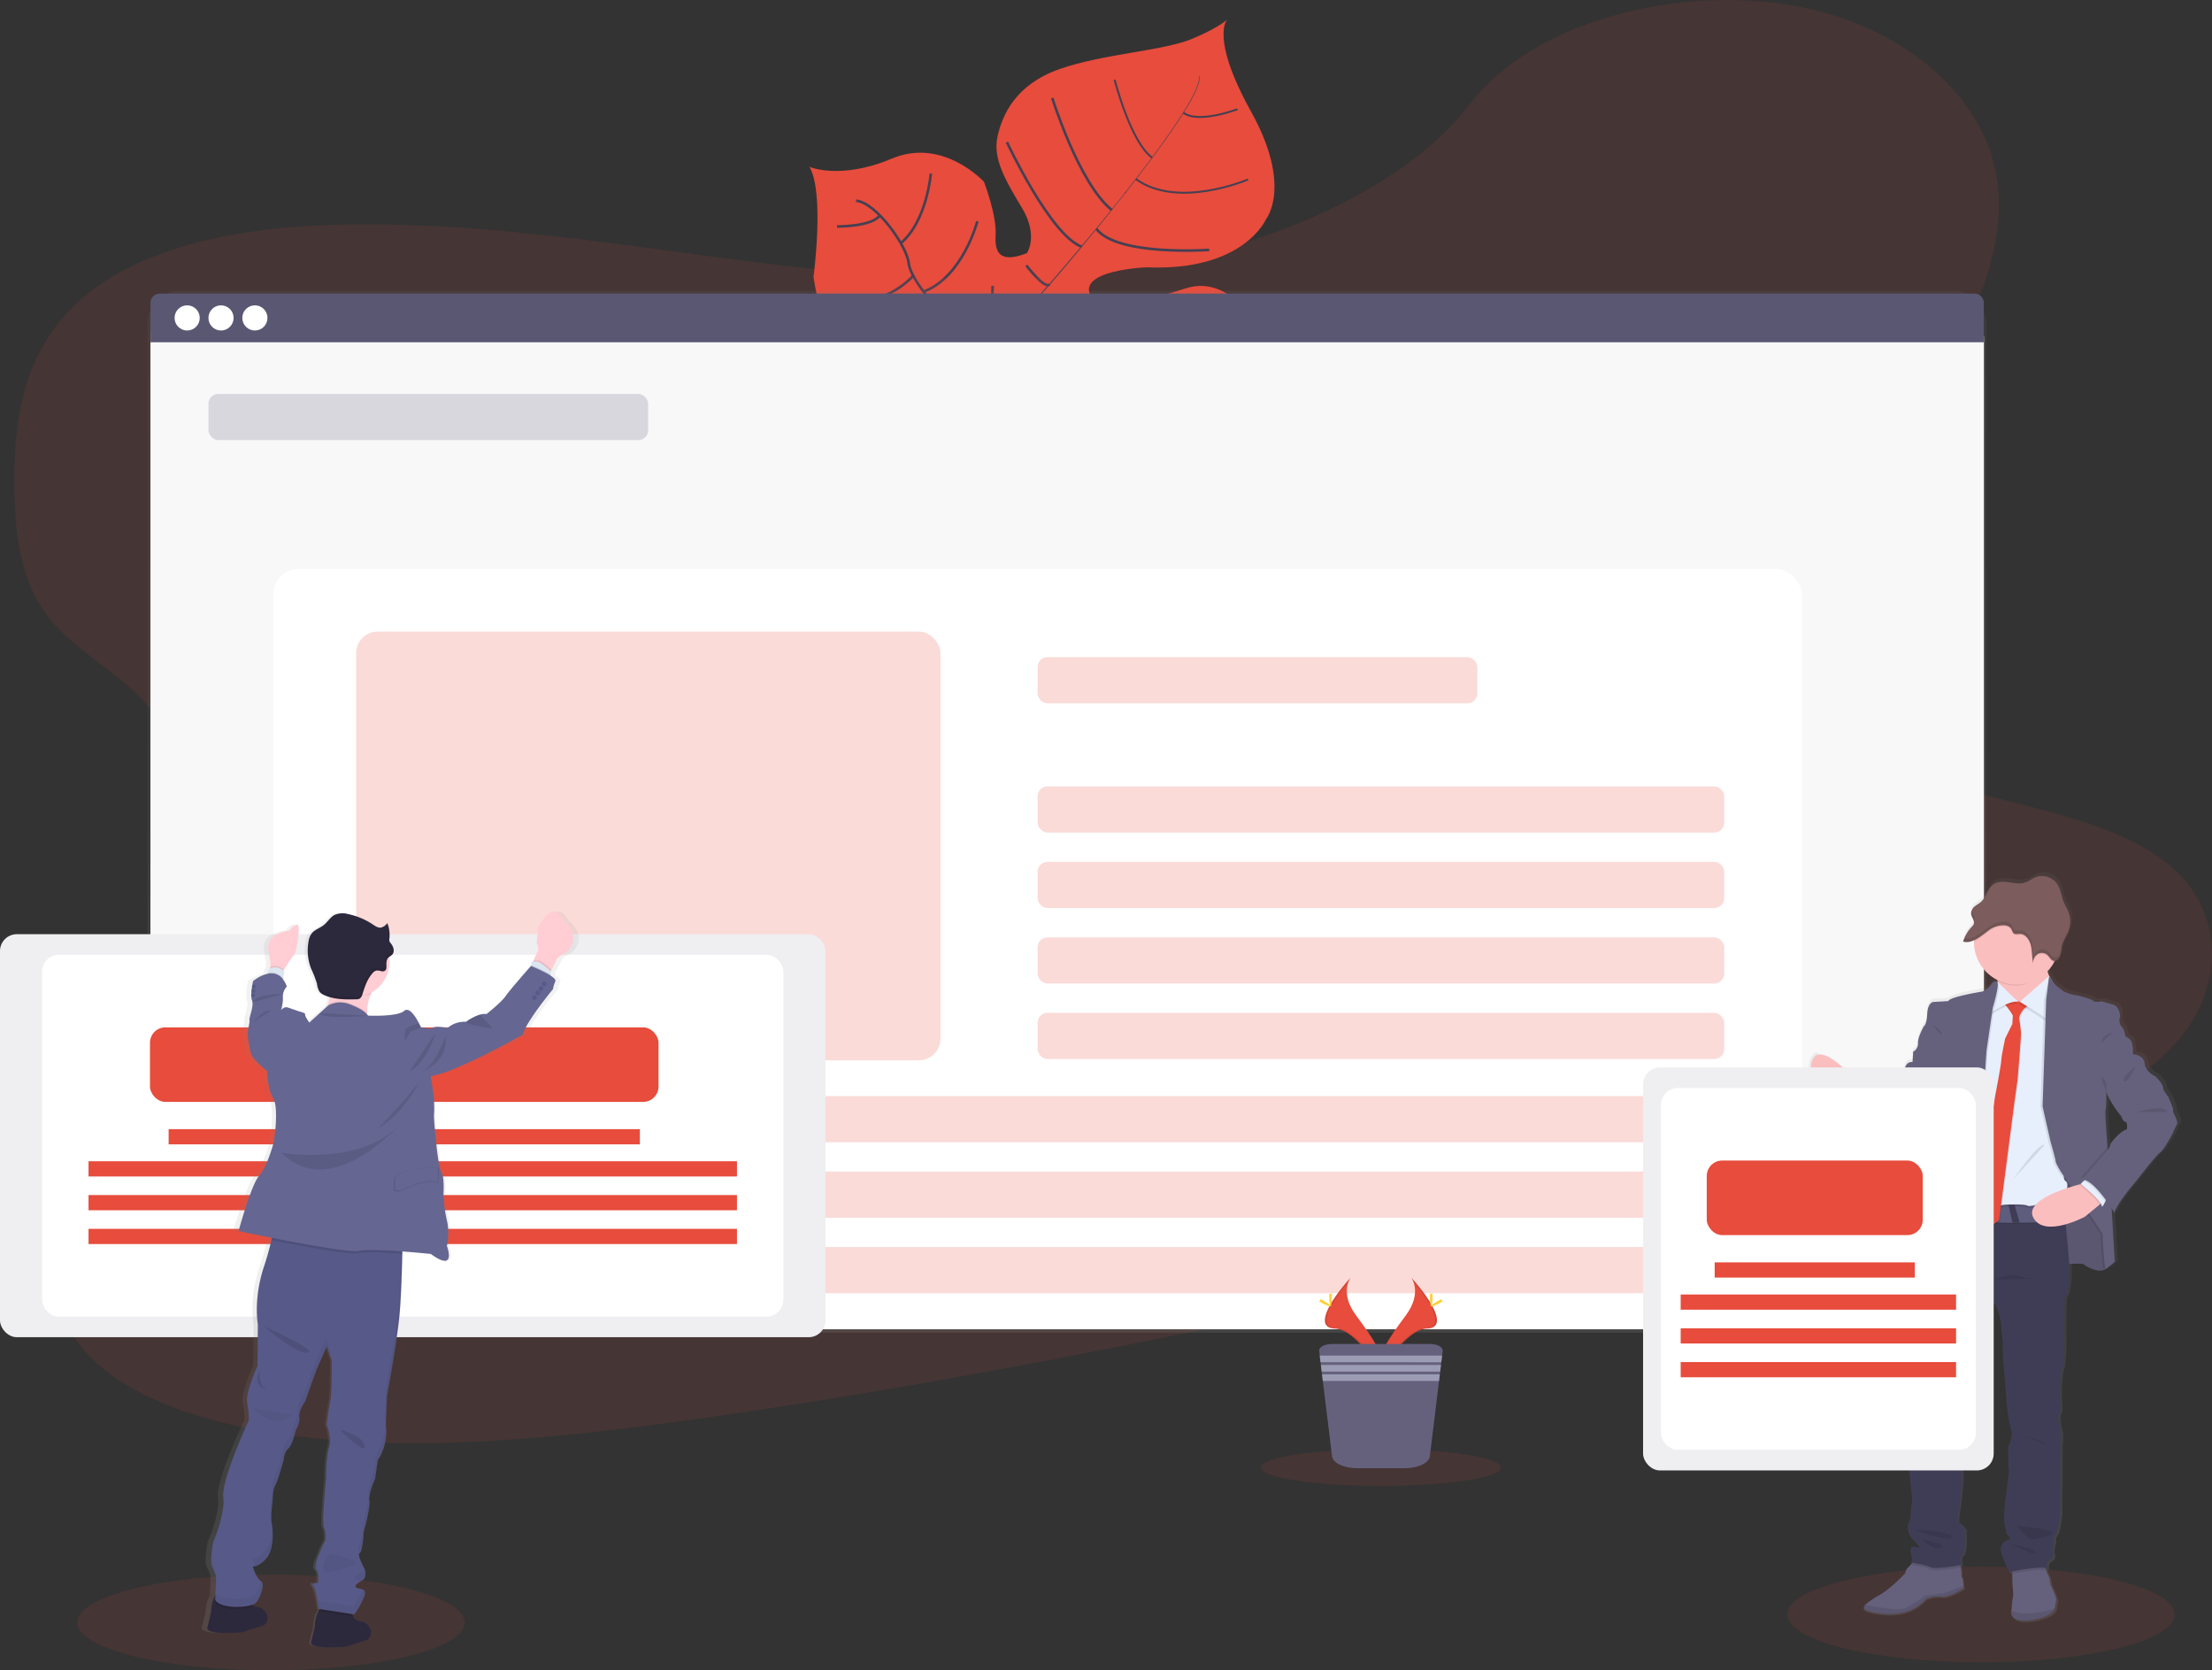 <svg xmlns="http://www.w3.org/2000/svg" xmlns:xlink="http://www.w3.org/1999/xlink" width="867.129" height="654.633" viewBox="0 0 867.129 654.633"><rect x="0" y="0" width="867.129" height="654.633" fill="#333333" stroke="none"/><defs><linearGradient id="a" x1="0.5" y1="1" x2="0.5" gradientUnits="objectBoundingBox"><stop offset="0" stop-color="gray" stop-opacity="0.251"/><stop offset="0.54" stop-color="gray" stop-opacity="0.122"/><stop offset="1" stop-color="gray" stop-opacity="0.102"/></linearGradient><linearGradient id="b" x1="0.5" y1="1" x2="0.5" y2="0" xlink:href="#a"/><linearGradient id="c" x1="3.499" y1="1.031" x2="3.499" y2="0.019" xlink:href="#a"/></defs><g transform="translate(0 0.077)"><ellipse cx="75.939" cy="18.759" rx="75.939" ry="18.759" transform="translate(700.634 613.912)" fill="#e74c3c" opacity="0.1"/><ellipse cx="75.939" cy="18.759" rx="75.939" ry="18.759" transform="translate(30.289 617.037)" fill="#e74c3c" opacity="0.1"/><path d="M648.838,197.576s-10.673-4.331-44.611,11.242-38.2,13.586-46.97,11.2-13.654-2.943-23.106-15.93c0,0-6.645-36.016-13.07-41.6s-33.756,3.178-33.756,3.178-32.762,7.517-39.005-36.267c0,0,4.43-33-1.6-43.132,0,0,12.137,5.257,32.269-3.224s36.176,9.1,36.176,9.1,5.067,13.123,4.551,20.944,2.678,10.756,12.266,6.979c0,0,4.7-6.7-1.965-17.765s-11.424-19.32-9.558-27.915,7.206-20.481,24.4-26.474S585.392,40.8,596.6,36.139s13.919-7.7,13.919-7.7-6.91,6.933,9.361,36.221,5.894,42.009,5.894,42.009-8.648,20.6-46.8,18.964c0,0-36.767,1.343-16.688,16.939,0,0,12.842-2.617,32.034-8.716s33.05,19.078,36.487,36.6S648.838,197.576,648.838,197.576Z" transform="translate(-129.423 -20.949)" fill="#e74c3c"/><path d="M638.779,57.733l.2-.053c1.472,5.591-14.966,28.067-29.007,45.915l-.167-.129C629.631,78.275,639.925,62.034,638.779,57.733Z" transform="translate(-168.8 -28.009)" fill="#444053"/><path d="M597.457,117.55l.083.228c-11.219,14.268-25.328,31.29-36.623,43.9-1.077,1.206-2.147,2.465-3.178,3.755l-.319-.266c1.032-1.29,2.109-2.556,3.186-3.793C571.893,148.8,586.245,131.811,597.457,117.55Z" transform="translate(-156.151 -42.464)" fill="#444053"/><path d="M549.467,179.88l.22.379c-20.557,25.662-21.915,65.509-22,65.858l-4.339-5.006C523.441,240.762,528.766,205.716,549.467,179.88Z" transform="translate(-147.925 -57.513)" fill="#444053"/><path d="M630.82,206.289s-24.274-12.6-43.124-8.079-61.443-15.975-61.443-15.975-18.061-7.343-21.687-15.7c0,0-12.387-13.093-13.093-19.874S478.706,122.84,470.84,122.18" transform="translate(-135.247 -43.582)" fill="none" stroke="#444053" stroke-miterlimit="10" stroke-width="1"/><path d="M673.649,243.383s-12.228-8.223-10.787-17.8" transform="translate(-181.581 -68.547)" fill="none" stroke="#444053" stroke-miterlimit="10" stroke-width="1"/><path d="M646.317,253.134s-17.447-6.342-19.207-31.184" transform="translate(-172.977 -67.67)" fill="none" stroke="#444053" stroke-miterlimit="10" stroke-width="1"/><path d="M611.394,259.436s-16.688-13.844-11.143-38.026" transform="translate(-166.219 -67.54)" fill="none" stroke="#444053" stroke-miterlimit="10" stroke-width="1"/><path d="M568.985,250.381s-11.113-23.3-1.229-38.451" transform="translate(-157.658 -65.251)" fill="none" stroke="#444053" stroke-miterlimit="10" stroke-width="1"/><path d="M678.841,212.82s-12.63,4.005-9.922,10.62" transform="translate(-182.979 -65.466)" fill="none" stroke="#444053" stroke-miterlimit="10" stroke-width="1"/><path d="M656.5,182.61s-16.893,5.363-17.3,29.258" transform="translate(-175.896 -58.172)" fill="none" stroke="#444053" stroke-miterlimit="10" stroke-width="1"/><path d="M626.449,175.34s-15.368,18.964-14.238,36.221" transform="translate(-169.365 -56.417)" fill="none" stroke="#444053" stroke-miterlimit="10" stroke-width="1"/><path d="M591.185,185.15s-15.27,14.595-13.32,22.719" transform="translate(-161.046 -58.785)" fill="none" stroke="#444053" stroke-miterlimit="10" stroke-width="1"/><path d="M578.144,177.672s-14.322,2.572-16.324-2.132" transform="translate(-157.213 -56.465)" fill="none" stroke="#444053" stroke-miterlimit="10" stroke-width="1"/><path d="M558.81,155.56s7.237,9.581,9.1,7.434" transform="translate(-156.486 -51.641)" fill="none" stroke="#444053" stroke-miterlimit="10" stroke-width="1"/><path d="M639.269,144.941s-36.092,2.6-44.269-8.261" transform="translate(-165.224 -47.083)" fill="none" stroke="#444053" stroke-miterlimit="10" stroke-width="1"/><path d="M548.8,91.91s16.939,36.358,29.235,40.962" transform="translate(-154.07 -36.273)" fill="none" stroke="#444053" stroke-miterlimit="10" stroke-width="1"/><path d="M572.22,69.08s10.407,33.445,23.3,43.883" transform="translate(-159.724 -30.761)" fill="none" stroke="#444053" stroke-miterlimit="10" stroke-width="1"/><path d="M659.406,111.147s-27.452,11.78-43.936-.137" transform="translate(-170.167 -40.885)" fill="none" stroke="#444053" stroke-miterlimit="10" stroke-width="0.75"/><path d="M604.46,59.68s6.273,24.585,14.724,30.524" transform="translate(-167.508 -28.492)" fill="none" stroke="#444053" stroke-miterlimit="10" stroke-width="0.75"/><path d="M661.176,74.89s-15.421,5.841-21.186,1.365" transform="translate(-176.087 -32.164)" fill="none" stroke="#444053" stroke-miterlimit="10" stroke-width="0.75"/><path d="M539.533,166.15s0,21.429-5.833,22.954" transform="translate(-150.424 -54.198)" fill="none" stroke="#444053" stroke-miterlimit="10" stroke-width="1"/><path d="M478.52,199.577s23.166,1.987,33.854-9.967" transform="translate(-137.101 -59.862)" fill="none" stroke="#444053" stroke-miterlimit="10" stroke-width="1"/><path d="M526.8,132.78s-5.606,21.733-21.073,27.589" transform="translate(-143.671 -46.141)" fill="none" stroke="#444053" stroke-miterlimit="10" stroke-width="1"/><path d="M460.2,169.764s16.4,5.7,30.5-8.814" transform="translate(-132.678 -52.942)" fill="none" stroke="#444053" stroke-miterlimit="10" stroke-width="1"/><path d="M505.783,108.15s-1.517,18.456-11.583,27.1" transform="translate(-140.887 -40.194)" fill="none" stroke="#444053" stroke-miterlimit="10" stroke-width="1"/><path d="M461,134.109s13.609.1,16.794-4.339" transform="translate(-132.871 -45.414)" fill="none" stroke="#444053" stroke-miterlimit="10" stroke-width="1"/><path d="M479.266,122.793c-54.161,9.034-108.405,4.172-160.625-2.564S214.325,104.891,160.05,106.575c-34.894,1.092-73.709,7.95-97.854,28.992-23.227,20.246-26.55,47.926-26.33,72.958.167,18.827,1.934,38.33,14.686,53.471C59.4,272.5,72.938,280.133,83.171,289.85c35.652,33.816,25.541,86.2,2.966,130.563-10.62,20.815-23.6,41.243-30.722,62.581S47.587,527.316,61,544.983C74.3,562.5,99.753,572.587,126.234,578c53.774,10.976,113.457,5.31,171.184-2.571,127.771-17.53,254.117-45.885,380.1-74.187,46.628-10.468,93.462-21,138.323-36.411,24.911-8.541,50.254-19.29,66.207-36.289,20.246-21.581,20.428-51.369.425-69.438-33.559-30.342-108.633-24.638-134.72-59.167-14.367-18.964-8.519-44.467,2.458-66.882,23.515-48.093,69.6-95.313,62.96-143.64-4.551-33.194-36.7-60.988-79.406-68.672-44.755-8.048-101.958,5.393-127.271,38.4C580.428,93.209,527.086,114.828,479.266,122.793Z" transform="translate(-30.223 -18.54)" fill="#e74c3c" opacity="0.1"/><rect width="720.88" height="408.354" rx="12.49" transform="translate(57.87 113.848)" fill="url(#a)"/><rect width="718.672" height="401.254" rx="12.49" transform="translate(59.016 119.591)" fill="#fff"/><rect width="718.672" height="401.254" rx="12.49" transform="translate(59.016 119.591)" fill="#fff"/><rect width="718.672" height="401.254" rx="12.49" transform="translate(59.016 119.591)" fill="#5a5773" opacity="0.04"/><path d="M821.244,170.15H109.839a3.649,3.649,0,0,0-3.649,3.649v15.429H824.862v-15.4a3.649,3.649,0,0,0-3.618-3.679Z" transform="translate(-47.205 -55.164)" fill="#5a5773"/><g transform="translate(68.437 119.591)"><circle cx="4.931" cy="4.931" r="4.931" fill="#fff"/><circle cx="4.931" cy="4.931" r="4.931" transform="translate(13.275)" fill="#fff"/><circle cx="4.931" cy="4.931" r="4.931" transform="translate(26.55)" fill="#fff"/></g><rect width="599.26" height="297.946" rx="10.19" transform="translate(107.123 222.891)" fill="#fff"/><rect width="172.375" height="18.092" rx="3.86" transform="translate(81.712 154.31)" fill="#5a5773" opacity="0.2"/><rect width="172.375" height="18.092" rx="3.86" transform="translate(406.754 257.474)" fill="#e74c3c" opacity="0.2"/><rect width="269.159" height="18.092" rx="3.86" transform="translate(406.754 308.13)" fill="#e74c3c" opacity="0.2"/><rect width="269.159" height="18.092" rx="3.86" transform="translate(406.754 337.714)" fill="#e74c3c" opacity="0.2"/><rect width="269.159" height="18.092" rx="3.86" transform="translate(406.754 367.298)" fill="#e74c3c" opacity="0.2"/><rect width="269.159" height="18.092" rx="3.86" transform="translate(406.754 396.881)" fill="#e74c3c" opacity="0.2"/><rect width="536.3" height="18.092" rx="3.86" transform="translate(139.612 429.499)" fill="#e74c3c" opacity="0.2"/><rect width="536.3" height="18.092" rx="3.86" transform="translate(139.612 459.083)" fill="#e74c3c" opacity="0.2"/><rect width="536.3" height="18.092" rx="3.86" transform="translate(139.612 488.667)" fill="#e74c3c" opacity="0.2"/><path d="M753.791,678.54s4.5,5.879-2.078,14.762-11.993,16.377-9.8,21.915c0,0,9.914-16.491,17.993-16.688S762.674,688.454,753.791,678.54Z" transform="translate(-200.576 -177.911)" fill="#e74c3c"/><path d="M753.872,678.54a7.282,7.282,0,0,1,.918,1.843c7.881,9.254,12.076,17.894,4.506,18.107-7.055.2-15.52,12.82-17.545,16a5.837,5.837,0,0,0,.243.759s9.914-16.491,17.993-16.688S762.754,688.454,753.872,678.54Z" transform="translate(-200.656 -177.911)" opacity="0.1"/><path d="M768.422,688c0,2.071-.228,3.747-.516,3.747s-.516-1.677-.516-3.747.288-1.092.577-1.092S768.422,685.928,768.422,688Z" transform="translate(-206.846 -179.875)" fill="#ffd037"/><path d="M771.409,691.215c-1.821.986-3.406,1.585-3.542,1.335s1.229-1.259,3.034-2.276,1.1-.273,1.236,0S773.222,690.222,771.409,691.215Z" transform="translate(-206.959 -180.619)" fill="#ffd037"/><path d="M723.2,678.54s-4.5,5.879,2.071,14.762,12,16.377,9.808,21.915c0,0-9.922-16.491-17.993-16.688S714.314,688.454,723.2,678.54Z" transform="translate(-193.739 -177.911)" fill="#e74c3c"/><path d="M723.2,678.54a7.12,7.12,0,0,0-.925,1.843c-7.874,9.254-12.069,17.894-4.5,18.107,7.055.2,15.512,12.82,17.538,16a5.818,5.818,0,0,1-.235.759s-9.922-16.491-17.993-16.688S714.314,688.454,723.2,678.54Z" transform="translate(-193.739 -177.911)" opacity="0.1"/><path d="M715.38,688c0,2.071.235,3.747.523,3.747s.516-1.676.516-3.747-.288-1.077-.569-1.077S715.38,685.93,715.38,688Z" transform="translate(-194.289 -179.878)" fill="#ffd037"/><path d="M711.25,691.215c1.821.986,3.406,1.585,3.542,1.335s-1.229-1.259-3.034-2.276-1.1-.273-1.236,0S709.429,690.222,711.25,691.215Z" transform="translate(-193.026 -180.619)" fill="#ffd037"/><ellipse cx="47.031" cy="7.214" rx="47.031" ry="7.214" transform="translate(494.306 567.868)" fill="#e74c3c" opacity="0.1"/><path d="M758.581,715.573l-.228,1.836L758.042,720l-.137,1.085-.311,2.594-.137,1.085-.319,2.587-3.6,29.508c-.326,2.632-4.627,4.688-9.861,4.688H725.007c-5.2,0-9.49-2.056-9.808-4.688l-3.611-29.485-.311-2.587-.137-1.085-.319-2.594-.129-1.085-.319-2.594-.228-1.836c-.174-1.517,2.154-2.746,5.09-2.746h38.246C756.419,712.827,758.748,714.079,758.581,715.573Z" transform="translate(-193.023 -186.195)" fill="#65617d"/><path d="M729.984,700.32l-.311,2.594H682.339l-.319-2.594Z" transform="translate(-164.669 -169.106)" fill="#9d9cb5"/><path d="M729.678,705.16l-.311,2.594H682.929l-.319-2.594Z" transform="translate(-164.811 -170.274)" fill="#9d9cb5"/><path d="M729.376,710.01l-.319,2.594H683.521l-.311-2.594Z" transform="translate(-164.956 -171.445)" fill="#9d9cb5"/><rect width="229.084" height="168.051" rx="8.5" transform="translate(139.612 247.438)" fill="#e74c3c" opacity="0.2"/><path d="M1107.533,561.667c.288-.759-1.851-5.1-1.851-5.31s-2.207-2.617-2.207-3.96-2.92-4.248-2.92-4.248-3.922-1.623-4.347-5.166-4.7-3.6-4.7-3.6h0v-.812a11.167,11.167,0,0,0-.523-4.134,4.164,4.164,0,0,0-2.42-2.056s-.432-2.761-1.282-3.611a4.058,4.058,0,0,1-1-3.793c.432-1.335-.569-4.733-2.632-5.234s-4.422-1.274-4.422-1.274l-.569.1-.281-.1a11.833,11.833,0,0,1-1.517.19,1.874,1.874,0,0,1-1.206-.394c-.713-.759-6.486-2.276-7.586-2.276a17.341,17.341,0,0,1-4.134-1.419s-2.139-1.623-3.034-2.336a19.907,19.907,0,0,1-2.685-3.694v-.053h0a13.084,13.084,0,0,1-.645-1.858h0a16.728,16.728,0,0,0,2.647-3.649c.076-.137.144-.273.212-.417a1.593,1.593,0,0,0,.463-.068l.19-.076a3.08,3.08,0,0,0,1.517-1.805h0a4.838,4.838,0,0,0,.137-.47v-.159l.068-.319a1.461,1.461,0,0,1,0-.182l.046-.319v-.182a1.051,1.051,0,0,1,.053-.4h0a14.156,14.156,0,0,1,.22-1.517h0c.425-1.919,1.585-3.542,2.4-5.31h0c.114-.25.228-.508.326-.759s.2-.569.281-.857l.068-.266c.053-.212.1-.425.144-.637s0-.19.053-.288q.068-.432.114-.888a10.97,10.97,0,0,0-.759-4.969c-.531-1.328-1.327-2.526-1.866-3.854-.819-2.01-1.039-4.293-2.033-6.213a7.4,7.4,0,0,0-8.875-3.611c-1.517.577-2.9,1.692-4.468,2.192-2.109.675-4.354.167-6.539-.129s-4.551-.334-6.341,1.092c-2.018,1.638-2.564,4.718-4.46,6.516-.759.759-1.783,1.236-2.625,1.934a4.285,4.285,0,0,0-1.32,1.805l-.046.144a1.367,1.367,0,0,0-.046.19,1.739,1.739,0,0,0-.038.212.848.848,0,0,0,0,.144,1.6,1.6,0,0,0,0,.379h0a2.879,2.879,0,0,0,.053.357v.1a.887.887,0,0,0,.091.3c.038.1,0,.038,0,.053s.083.22.129.326l.068.159a.126.126,0,0,0,.061.129,9.425,9.425,0,0,1,.66,1.646,1.828,1.828,0,0,1-.068,1.085,3.2,3.2,0,0,1-.759,1.039,14.676,14.676,0,0,0-3.216,5.151q-.129.334-.228.66h.1a4.3,4.3,0,0,0,.622.129,3.037,3.037,0,0,0,.357,0,5.554,5.554,0,0,0,1.456-.106l.364-.091a8.251,8.251,0,0,0,1.441-.523v.675a16.825,16.825,0,0,0,9.353,15.05,3.143,3.143,0,0,0,.061.455l.046.387-.19-.182s-1.282-.637-2.5,1.2a8.057,8.057,0,0,1-3.49,2.693s-12.971,2.048-13.472,3.747l-6.068.357s-2.139.281-2.352,4.741-1.35,4.878-1.35,4.878-2.5,4.392-2.276,6.653a3.709,3.709,0,0,1-1.927,3.4l-.281,4.036a2.783,2.783,0,0,0-3.034,2.4,9.6,9.6,0,0,1-1.775,4.028s-3.922,3.262-4.134,6.015l-2.427,1.517s-5.628-1.274-6.91-3.535c0,0-.152-.152-.394-.372v-.053h0a22.827,22.827,0,0,0-2.352-2.071,1.706,1.706,0,0,1,.114,1.138l-.417-.463-1.123-1.244s-9.1-8.526-14.413-9.2h0c-.068-.137-.417-1.517-1.327-.645a7.434,7.434,0,0,0-.053,10.9l8.526,7.957.22.159,1.828,2.351a21.363,21.363,0,0,0-.759,2.109v.068l-.137.41a.905.905,0,0,0-.038.136c-.045.137-.083.266-.121.394l-.068.228v.136c-.2.713-.334,1.259-.394,1.563l-.478-.152.463.2v.22l.44.19c2.5,1.085,14.951,6.554,15.588,7.381s5.416,3.611,9.694,1.343a10.208,10.208,0,0,0,5.2-5.727s4.134-5.735,4.278-6.584,3.345-1.836,3.345-1.836.288,9.474-1.35,12.949-4.7,18.82-4.7,18.82a2.168,2.168,0,0,1,.607,0l-.182.888a2.061,2.061,0,0,1,.759,0c-.228,1.745-1.517,9.861-1.517,9.861s-.425,3.679-1.138,4.953-.759,7.927-.759,7.927l-1.145,4.809s.152.334.432.827h0a12.311,12.311,0,0,0,3.277,4.24,8.391,8.391,0,0,1-.576,2.2,7.735,7.735,0,0,0-.569,3.4s-1.206,5.446-1.07,7a26.744,26.744,0,0,1-.759,5.378l-1.282,12.311s-.85,10.681-.425,13.586a26.075,26.075,0,0,1-.288,6.827s.857,8.42.645,9.338-1.282,4.885-.645,7.077.288,8.208.288,8.208.425,7.927.925,10.476a17.929,17.929,0,0,1-.144,5.8s-.5,5.446-.713,5.446-2.063,3.747,1.707,7.426,1.434,3.11,1.434,3.11-3.034-1.517-2.64,1.563c.334,2.89.8,2.139.85,2.056l-.713,2.329.5.068-.41.493a10.661,10.661,0,0,1-1.441,1.517,3.087,3.087,0,0,0-.925,2.048s-5.272,5.735-10.188,8.632c-2.587,1.517-4.817,2.814-5.788,3.891-.88.956-.759,1.73,1.085,2.336,3.846,1.274,10.62,1.912,15.459.281a18.084,18.084,0,0,0,7.586-4.878,10.735,10.735,0,0,1,6.068-.994c3.034.569,8.981-3.323,8.981-3.323l-.114-1-.311-2.9a2.276,2.276,0,0,1-.5-1.76,9.1,9.1,0,0,0-.25-2.549c-.053-.281-.106-.561-.159-.819l.546-.106s-.706-3.6.576-4.316.918-9.975.918-9.975a11.186,11.186,0,0,0-2.488-2.473c-.857-.349-.076-4.749.076-5.31s1.282-11.538,1.282-11.538-.432-3.459.137-4.946-.713-7.221-.713-7.221a1.32,1.32,0,0,1,.356-1.555c.759-.85.5-8.42.5-8.42s-.068-3.793-.068-4.817a17.086,17.086,0,0,1,1.638-5.8c.789-1.2.281-4.953.281-4.953h0l.046-.281a1.055,1.055,0,0,1,.061-.4l.061-.379a55.159,55.159,0,0,1,1.4-6.144c.925-2.966,1.995-8.2,1.995-8.2l6.622-17.28.076-.2s3.034,5.659,3.034,10.9a68.828,68.828,0,0,1,.577,8c-.182,1.7.493,9.687.493,9.687s.925,11.462.925,11.955,1.146,9.338,1.859,10.688-.713,5.446-1.146,5.871.144,10.825.144,10.825-1.07,8.208-1.282,9.907-1.07,8.208-.356,10.756.425,2.9.425,2.9,2.572,2.625,1.07,2.837a3.922,3.922,0,0,0-2.852,5.158,68,68,0,0,0,3.14,7.586l1.183-.25v.842l.083,4.218s.5,4.028.212,4.953c-.2.668-.493,3.838-.63,5.5-.053.607-.083,1.009-.083,1.009s0,3.747,7.912,2.617,9.33-4.248,9.33-4.248l.061-.387c.114-.713.372-2.23.584-3.08.281-1.13-2.276-6.228-2.276-6.228s-.425-3.467-1.138-4.24a3.792,3.792,0,0,1-.577-1.517c-.061-.288-.121-.584-.167-.872a5.16,5.16,0,0,1,.531.091s-.432-2.473,1.214-3.254,1.206-2.4.994-3.11.637-4.673.637-4.673a2.276,2.276,0,0,1,.569-2.276c1-.994,1.783-7.927,1.783-7.927l.144-26.747s.5-4.741-.068-6.653-1.138-5.591-.357-6.584.068-5.583.068-5.583,0-9.694,1.07-12.137.713-17.621.713-17.621l.281-9.975s2.329-2.2,1.783-13.654c2.481-.159,5.31-.25,5.7.1.759.637,5.841,3.891,8.837,1.836a39.661,39.661,0,0,0,3.558-2.754l-1.259-21.24,1.259,1.965c0-2.966,8.412-12.592,8.412-12.592s7.836-10.119,9.543-11.318,5.06-7.586,5.06-7.586a30.787,30.787,0,0,1,1.714-3.535C1109.817,565.839,1107.253,562.441,1107.533,561.667Zm-18.38,7.426c-2.139.212-6.63,5.1-6.7,6.159a4.369,4.369,0,0,1-.948,1.9c0-.425-.068-.857-.106-1.3-.5-6.258-1.047-13.874-.759-14.61.425-1.274.281-7.009.281-7.009h0l.083-.114c1.434,4.445,5.894,9.679,5.894,9.679s.759,2.276,1.714,2.329S1089.153,569.094,1089.153,569.094Z" transform="translate(-254.118 -127.328)" fill="url(#b)"/><path d="M978.65,594.464s2.6-13.654,10.954-13.654l6.114,12.569-4.073,2.807S982.792,596.429,978.65,594.464Z" transform="translate(-257.854 -154.315)" fill="#65617d"/><path d="M995.718,593.334l-4.073,2.807a48.234,48.234,0,0,1-10.68-.9,12.318,12.318,0,0,1-2.314-.759l.046-.22v-.046a30.351,30.351,0,0,1,1.578-5.006c.258-.614.546-1.244.865-1.874a12.7,12.7,0,0,1,5.31-5.8,7.2,7.2,0,0,1,2.784-.759h.372l.136.281,2.063,4.248Z" transform="translate(-257.854 -154.307)" opacity="0.1"/><path d="M1090.575,659.537s8.776-.842,9.55-.2,5.758,3.861,8.7,1.821.986-9.1.986-9.406-.281-10.324-.281-10.324l-5.264-7.092-6.6-12.425-13.487-1.335.349,19.722-.068,10.112Z" transform="translate(-283.333 -163.914)" fill="#65617d"/><path d="M1090.575,659.537s8.776-.842,9.55-.2,5.758,3.861,8.7,1.821.986-9.1.986-9.406-.281-10.324-.281-10.324l-5.264-7.092-6.6-12.425-13.487-1.335.349,19.722-.068,10.112Z" transform="translate(-283.333 -163.914)" opacity="0.1"/><path d="M984.4,576.185s-.705,8.564-6.068,8.708c0,0-1.517-.91-3.55-2.435-4.688-3.512-12.137-10.256-10.074-16.529,2.951-8.989,17.272,7.586,17.272,7.586l1.108,1.236Z" transform="translate(-254.402 -150.077)" fill="#fbbebe"/><path d="M987.574,579.834s-.705,8.564-6.068,8.708c0,0-1.517-.91-3.55-2.435l-.455-.584a6.987,6.987,0,0,0,2.928.759,3.952,3.952,0,0,0,3.793-2.4,30.345,30.345,0,0,0,1.517-3.406,10.6,10.6,0,0,0,.539-2.1Z" transform="translate(-257.576 -153.725)" opacity="0.1"/><path d="M985.4,595.135l-1.2-1.517-4.043-5.2-2.056-2.663a6.926,6.926,0,0,0,2.92.759,3.929,3.929,0,0,0,3.793-2.4,29.735,29.735,0,0,0,1.479-3.4c.668-1.9.652-2.867.417-3.2a18.739,18.739,0,0,1,2.321,2.063h0l.387.364.144.288,2.116,4.1a1.1,1.1,0,0,1,0,.174C991.83,585.782,992.513,593.966,985.4,595.135Z" transform="translate(-257.721 -153.506)" fill="#e7effd"/><path d="M1030.739,835.412s-5.9,3.869-8.852,3.3a10.62,10.62,0,0,0-5.97.986,17.72,17.72,0,0,1-7.442,4.847c-4.779,1.616-11.447.979-15.239-.281-1.79-.6-1.934-1.373-1.07-2.321a32.384,32.384,0,0,1,5.7-3.861c4.847-2.883,10.043-8.564,10.043-8.564a3.034,3.034,0,0,1,.91-2.041,10.464,10.464,0,0,0,1.418-1.517c.759-.888,1.464-1.821,1.464-1.821l17.379.652s.3,1.252.531,2.534a9.165,9.165,0,0,1,.243,2.526,2.275,2.275,0,0,0,.493,1.752l.311,2.867Z" transform="translate(-260.993 -213.065)" fill="#65617d"/><path d="M1085.391,840.719c-.2.842-.463,2.344-.577,3.034a1.283,1.283,0,0,1-.053.387s-1.4,3.087-9.2,4.21-7.79-2.594-7.79-2.594l.076-1.009c.137-1.638.417-4.786.622-5.454.281-.91-.2-4.915-.2-4.915l-.083-4.187-.061-2.905,12.9-1.335a24.891,24.891,0,0,0,.417,2.875,3.7,3.7,0,0,0,.569,1.517c.7.759,1.123,4.21,1.123,4.21S1085.695,839.6,1085.391,840.719Z" transform="translate(-279.371 -213.502)" fill="#65617d"/><path d="M1034.981,824.819s.3,1.252.531,2.534c-1.874.341-10.066,1.76-12.137.759-2.321-1.123-7.3-1.752-7.3-1.752l.083-.288c.759-.887,1.464-1.821,1.464-1.821Z" transform="translate(-266.888 -213.091)" opacity="0.1"/><path d="M1081.6,828.855c-3.27-.554-10.453.759-13.275,1.365l-.061-2.905,12.9-1.335A24.893,24.893,0,0,0,1081.6,828.855Z" transform="translate(-279.489 -213.509)" opacity="0.1"/><path d="M1075.887,675.876l-.273,9.861s.349,15.1-.706,17.447-1.054,12.008-1.054,12.008.705,4.551-.068,5.545-.212,4.635.349,6.531.068,6.6.068,6.6l-.137,26.549s-.759,6.88-1.76,7.866a2.314,2.314,0,0,0-.561,2.276s-.842,3.929-.63,4.635a2.331,2.331,0,0,1-.979,3.087c-1.608.774-1.2,3.231-1.2,3.231-3.861-.918-14.815,1.517-14.815,1.517a67.187,67.187,0,0,1-3.095-7.517,3.891,3.891,0,0,1,2.814-5.128c1.471-.2-1.055-2.807-1.055-2.807s.281-.349-.425-2.883.144-8.989.356-10.673,1.259-9.861,1.259-9.861-.561-10.324-.137-10.741,1.821-4.5,1.123-5.826-1.828-10.112-1.828-10.62-.91-11.871-.91-11.871-.842-7.935-.63-9.618-.569-7.935-.569-7.935c0-5.2-3.034-10.817-3.034-10.817l-.076.2L1041.4,694.2s-1.054,5.2-1.965,8.147a53.521,53.521,0,0,0-1.373,6.069l-.061.379-.061.394-.046.281h0s.485,3.717-.288,4.915a17.529,17.529,0,0,0-1.608,5.757c0,.986.068,4.779.068,4.779s.281,7.51-.493,8.344a1.312,1.312,0,0,0-.349,1.517s1.259,5.689.7,7.161-.137,4.915-.137,4.915-1.123,10.885-1.267,11.447-.91,4.915-.068,5.264a11.24,11.24,0,0,1,2.458,2.458s.349,9.2-.91,9.9-.569,4.286-.569,4.286-10.18,1.965-12.493.842-7.3-1.752-7.3-1.752l.7-2.276c-.045.083-.508.834-.834-2.041-.357-3.034,2.594-1.517,2.594-1.517s2.321.561-1.4-3.087-1.9-7.373-1.684-7.373.7-5.409.7-5.409a17.878,17.878,0,0,0,.144-5.758c-.493-2.526-.91-10.392-.91-10.392s.349-5.97-.288-8.147.425-6.068.637-7.024-.637-9.27-.637-9.27a26,26,0,0,0,.288-6.827c-.425-2.883.417-13.487.417-13.487l1.267-12.213a25.24,25.24,0,0,0,.759-5.31c-.152-1.517,1.054-6.948,1.054-6.948a7.706,7.706,0,0,1,.561-3.376c.706-1.4.986-6.068.986-6.068l6.744-15.444,3.3-13.654,44.588-.425s.159,1.183.432,3.33.652,5.31,1.077,9.247c.387,3.565.812,7.76,1.229,12.425C1078.7,673.206,1075.887,675.876,1075.887,675.876Z" transform="translate(-266.476 -166.978)" fill="#3f3d56"/><path d="M1082.46,523.709l-10.385,11.113s-13.335-5.31-11.932-7.168c.538-.705.455-2.936.144-5.393-.493-3.891-1.517-8.344-1.517-8.344s23.31-3.793,21.338.136a6.463,6.463,0,0,0-.144,4.665,17.668,17.668,0,0,0,2.5,4.991Z" transform="translate(-277.198 -137.766)" fill="#fbbebe"/><path d="M1080.078,514c-.713,1.441-1.054,1.578-.607,3.125-3.034,3.269-6.926,6.827-11.75,6.827a16.628,16.628,0,0,1-7.434-1.745c-.493-3.891-1.517-8.344-1.517-8.344S1082.05,510.073,1080.078,514Z" transform="translate(-277.198 -137.754)" opacity="0.1"/><path d="M1081.97,499.772a16.715,16.715,0,1,1-33.43,0v-.243a16.712,16.712,0,0,1,33.422.243Z" transform="translate(-274.728 -130.684)" fill="#fbbebe"/><path d="M1080.836,647.542c-2.215,0-9.588.076-17.826.212h-.1l-2.723.046h-.083c-9.77.152-19.4-1.752-23.265-1.4-8.215.759,2.951-7.586,2.951-7.586a68.9,68.9,0,0,0,18.714,1.889l2.367-.121c7.464-.425,14.966-1.123,18.888-2.276C1080.032,640.464,1080.411,643.62,1080.836,647.542Z" transform="translate(-271.175 -168.198)" opacity="0.1"/><path d="M1080.836,646.984c-2.215,0-9.588.083-17.826.212h-.1l-2.723.045h-.083c-9.77.159-19.4-1.752-23.265-1.388-8.215.759,2.951-7.586,2.951-7.586a68.548,68.548,0,0,0,18.714,1.889l2.367-.121c7.464-.417,14.966-1.123,18.888-2.276C1080.032,639.907,1080.411,643.062,1080.836,646.984Z" transform="translate(-271.175 -168.065)" fill="#5f5d7e"/><path d="M1057.37,532.67l-12.9,6.068-9.975,77.1s5.9-2.67,9.27-.986,13.76.144,13.76.144,7.586-.425,8.708.425,14.329-3.512,14.329-3.512,2.39-5.31.561-6.182.561-9.1.561-9.1l-1.123-55.617-2.276-7.161-6.068-3.656-6.175,4.915-2.951.425Z" transform="translate(-271.338 -142.093)" opacity="0.1"/><path d="M1057.363,531.563l-12.9,6.068-10,77.107s5.9-2.67,9.27-.986,13.76.144,13.76.144,7.586-.425,8.708.417,14.329-3.5,14.329-3.5,2.39-5.31.561-6.182.561-9.1.561-9.1l-1.123-55.617-2.276-7.161-6.068-3.656-6.175,4.915-2.951.425Z" transform="translate(-271.331 -141.827)" fill="#e7effd"/><path d="M1061.164,536.72s3.725,4.422,3.656,5.31-.212,3.095-.212,3.095l-2.807,5.682s-1.517,7.092-1.517,8.572-2.458,14.253-2.458,14.253l-3.011,19.685-3.724,25.791,3.793,6.531,4.5-3.793,5.97-45.923,1.259-9.057s1.335-16.294,1.335-17.978a57.171,57.171,0,0,0-.759-6.106s.918-4.218,4.711-5.2-.288-.212-.288-.212l-2.169-1.752-1.9.759S1062.286,534.755,1061.164,536.72Z" transform="translate(-275.344 -143.404)" opacity="0.1"/><path d="M1060.633,536.148s3.717,4.422,3.649,5.31-.212,3.087-.212,3.087l-2.807,5.689s-1.517,7.092-1.517,8.564-2.458,14.253-2.458,14.253l-2.943,19.662L1050.62,618.5l3.793,6.531,4.491-3.793,5.97-45.923,1.267-9.057s1.335-16.294,1.335-17.978a57.47,57.47,0,0,0-.759-6.114s.91-4.21,4.7-5.2-.281-.2-.281-.2l-2.177-1.76-1.9.759S1061.756,534.183,1060.633,536.148Z" transform="translate(-275.23 -143.257)" fill="#e74c3c"/><path d="M1059.684,526.79s-.561.425-.706,3.231-2.109,9.1-2.109,9.1,7.3-5.052,10.953-4.491Z" transform="translate(-276.739 -141.272)" opacity="0.1"/><path d="M1059.684,525.68s-.561.425-.706,3.231-2.109,9.1-2.109,9.1,7.3-5.052,10.953-4.491Z" transform="translate(-276.739 -141.004)" fill="#e7effd"/><path d="M1083.2,523.83l-11.515,10.112s9.687,5.758,10.953,7.161,2.526-13.76,2.526-13.76Z" transform="translate(-280.317 -140.557)" opacity="0.1"/><path d="M1083.755,522.72l-11.515,10.112s9.694,5.757,10.953,7.161,2.526-13.76,2.526-13.76Z" transform="translate(-280.45 -140.289)" fill="#e7effd"/><path d="M1050.485,526.757s-1.259-.63-2.458,1.2a7.926,7.926,0,0,1-3.436,2.663s-12.782,2.041-13.275,3.725l-5.97.349s-2.109.281-2.276,4.711-1.335,4.84-1.335,4.84-2.458,4.354-2.276,6.6a3.694,3.694,0,0,1-1.9,3.376l8.776,22.817s.281,9.414-1.335,12.85-4.635,18.683-4.635,18.683,1.267-.281,1.191.561-1.517,10.043-1.517,10.043a20.447,20.447,0,0,1-1.123,4.915c-.7,1.267-.759,7.859-.759,7.859l-1.123,4.779s2.663,5.97,6.736,5.128,11.439-16.787,11.439-16.787l4.7-17.2,3.656-16.992,1.054-11.515,1.684-25.5,2.458-16.848S1051.471,527.955,1050.485,526.757Z" transform="translate(-267.123 -141.239)" opacity="0.1"/><path d="M1049.932,525.647s-1.267-.63-2.458,1.2a7.973,7.973,0,0,1-3.444,2.662s-12.782,2.041-13.275,3.725l-5.962.349s-2.109.281-2.321,4.7-1.335,4.847-1.335,4.847-2.458,4.354-2.276,6.6a3.679,3.679,0,0,1-1.9,3.376l8.807,22.848s.281,9.414-1.335,12.85-4.635,18.683-4.635,18.683,1.267-.281,1.2.561-1.517,10.036-1.517,10.036-.417,3.656-1.123,4.915-.759,7.866-.759,7.866l-1.123,4.779s2.67,5.97,6.744,5.12,11.447-16.779,11.447-16.779l4.7-17.2,3.649-16.992,1.009-11.56,1.684-25.5,2.458-16.848S1050.911,526.845,1049.932,525.647Z" transform="translate(-266.987 -140.97)" fill="#65617d"/><path d="M995.585,593.2l-4.073,2.807a48.233,48.233,0,0,1-10.68-.9l-2.276-1.009-.455-.2.47.152a9.3,9.3,0,0,0,5.621.2c5.765-1.942,5.128-11.454,4.9-13.608a1.992,1.992,0,0,0-.045-.41h0v.053a3.8,3.8,0,0,0,.265.372l.258.273h0l2.109,4.051a1.094,1.094,0,0,1,0,.174Z" transform="translate(-257.721 -154.177)" opacity="0.1"/><path d="M1009.822,561.14l-1.965.561-.281,4s-2.276-.349-2.951,2.39a9.641,9.641,0,0,1-1.752,4.005s-3.861,3.232-4.073,5.97l-2.389,1.472s-5.545-1.267-6.827-3.512c0,0,2.534,18.114-10.954,13.654,0,0,15.1,6.6,15.8,7.517s5.31,3.58,9.55,1.335a10.016,10.016,0,0,0,5.128-5.689s4.073-5.689,4.21-6.531,3.3-1.828,3.3-1.828l6.068-14.6Z" transform="translate(-257.849 -149.565)" fill="#65617d"/><path d="M1084.3,531.99l2.033-9.27s.918,3.034,1.828,3.724l3.034,2.276a17.813,17.813,0,0,0,4.073,1.4c1.039,0,6.744,1.517,7.442,2.276s3.512.212,3.512.212,2.314.759,4.354,1.267,3.034,3.861,2.594,5.2a4.058,4.058,0,0,0,.986,3.793c.842.842,1.267,3.58,1.267,3.58a4.112,4.112,0,0,1,2.382,2.033c.706,1.517.493,4.915.493,4.915l-10.461,14.746s.137,5.689-.281,6.956,1.472,22.757,1.472,22.757l2.177,36.934a38.317,38.317,0,0,1-3.512,2.738c-.63.281-1.259-13.062-1.259-13.548s-16.225-24.274-16.225-24.274-2.177-3.512-2.177-4.286-2.033-7.866-2.033-7.866L1082.91,573.9Z" transform="translate(-283.026 -140.289)" opacity="0.1"/><path d="M1119.419,552.6v.8l-10.453,14.731h0s.144,5.689-.281,6.956c-.243.759.288,8.291.759,14.5.356,4.476.683,8.253.683,8.253l.925,15.664,1.252,21.24a38.307,38.307,0,0,1-3.512,2.739c-.63.281-1.259-13.062-1.259-13.556s-16.226-24.274-16.226-24.274-2.177-3.512-2.177-4.286-2.033-7.866-2.033-7.866l-3.087-13.654,1.4-41.85,1.191-9.27a19.9,19.9,0,0,0,2.67,3.717l3.034,2.321a17.812,17.812,0,0,0,4.073,1.4c1.039,0,6.744,1.517,7.442,2.276s3.512.212,3.512.212,2.321.759,4.354,1.267,3.034,3.861,2.594,5.2a4.066,4.066,0,0,0,.986,3.793c.842.842,1.267,3.58,1.267,3.58a4.112,4.112,0,0,1,2.382,2.033,11.38,11.38,0,0,1,.5,4.074Z" transform="translate(-283.292 -140.292)" fill="#65617d"/><path d="M1017.53,808.76c.349,0,15.1.561,14.815,2.951S1017.53,808.76,1017.53,808.76Z" transform="translate(-267.241 -209.351)" opacity="0.1"/><path d="M1021.88,814s9.9,1.616,7.3,3.087S1021.88,814,1021.88,814Z" transform="translate(-268.291 -210.617)" opacity="0.1"/><path d="M1070.39,806.73s16.43,1.4,13.973,3.224-8.284,2.109-8.564,2.177S1070.39,806.73,1070.39,806.73Z" transform="translate(-280.004 -208.861)" opacity="0.1"/><path d="M1067.8,816.26s9.1,1.517,9.406,3.3S1067.8,816.26,1067.8,816.26Z" transform="translate(-279.378 -211.162)" opacity="0.1"/><path d="M1074.46,760.53s8.344,1.965,8.852,3.3Z" transform="translate(-280.986 -197.707)" opacity="0.1"/><path d="M1031.371,768.49s-4.354,1.267-.137,3.793S1031.371,768.49,1031.371,768.49Z" transform="translate(-270.106 -199.629)" opacity="0.1"/><path d="M1057.43,678.992c.493,0,8.147-2.526,10.817-1.4a17.787,17.787,0,0,0,5.962,1.123Z" transform="translate(-276.875 -177.612)" opacity="0.1"/><path d="M1055.56,688.846l-.076.7-6.546,17.143s-1.054,5.2-1.965,8.147a53.521,53.521,0,0,0-1.373,6.069l5.8-35.933Z" transform="translate(-274.018 -179.463)" opacity="0.1"/><path d="M1070.767,647.921l-2.723.046h-.083l-1.6-7.077,2.367-.129Z" transform="translate(-279.031 -168.789)" fill="#3f3d56"/><path d="M1106.842,636.754l-1.745,1.441-5.841,4.8s-15.793,8.428-20.147.425c-3.838-7.055,14.071-12.091,18.387-13.191l.918-.22Z" transform="translate(-281.98 -166.194)" fill="#fbbebe"/><path d="M1026.88,547.9s3.087,1.4,3.793,3.368S1026.88,547.9,1026.88,547.9Z" transform="translate(-269.498 -146.369)" opacity="0.1"/><path d="M1013.3,575.67s-4.491,5.477-2.67,7.586S1013.3,575.67,1013.3,575.67Z" transform="translate(-265.47 -153.074)" opacity="0.1"/><path d="M1118.8,552s-4.21.425-4.354,4.073Z" transform="translate(-290.642 -147.359)" opacity="0.1"/><path d="M1068.72,623.564c.425-.425,10.112-14.746,12.365-13.48Z" transform="translate(-279.6 -161.364)" opacity="0.1"/><path d="M1081.982,499.784a16.687,16.687,0,0,1-1.98,7.889h-.122c-1.062-.228-1.616-1.456-2.42-2.23a3.284,3.284,0,0,0-3.793-.531,3.853,3.853,0,0,0-1.866,3.6c-.531-2.276-.364-4.642-.888-6.9s-2.094-4.551-4.248-4.551c-.926,0-2.01.341-2.678-.357a6.637,6.637,0,0,1-.759-1.585c-1.517-2.5-6.22-1.236-8.132.046s-4.134,3.315-6.508,4.407a16.712,16.712,0,0,1,33.422.243Z" transform="translate(-274.74 -130.697)" opacity="0.1"/><path d="M1061.831,491.794a10.657,10.657,0,0,0,.759,1.593c.667.69,1.752.334,2.678.349,2.154.038,3.732,2.321,4.248,4.551s.357,4.642.9,6.888a3.793,3.793,0,0,1,1.858-3.6,3.3,3.3,0,0,1,3.793.523c.8.759,1.358,2.01,2.42,2.23s2.078-.8,2.458-1.912a29.27,29.27,0,0,0,.607-3.5c.478-2.185,1.912-3.982,2.7-6.068a11.006,11.006,0,0,0-.068-7.843c-.531-1.32-1.312-2.5-1.843-3.793-.812-1.995-1.024-4.255-2.01-6.159a7.282,7.282,0,0,0-8.746-3.6c-1.517.576-2.852,1.684-4.4,2.185-2.078.668-4.293.167-6.44-.137s-4.551-.326-6.25,1.085c-1.987,1.631-2.534,4.688-4.4,6.47-.759.759-1.76,1.229-2.587,1.919a3.565,3.565,0,0,0-1.449,2.852c.129,1.456,1.517,2.776,1.024,4.127a3.2,3.2,0,0,1-.759,1.024,14.7,14.7,0,0,0-3.4,5.788c3.793,1.168,7.828-2.974,10.764-4.931C1055.611,490.565,1060.291,489.306,1061.831,491.794Z" transform="translate(-273.371 -127.826)" fill="#7c5c5c"/><path d="M1112.778,636.754l-1.745,1.441c-1.517-2.572-7.874-7.7-7.874-7.7l.273-.265.918-.22Z" transform="translate(-287.916 -166.194)" opacity="0.1"/><path d="M1114.6,633.435s-.622,1.563-1.275,2.913-1.358,2.579-1.388,1.585c-.076-1.972-8.215-8.572-8.215-8.572l1.1-1.077,1.282-1.244Z" transform="translate(-288.051 -165.476)" fill="#e7effd"/><path d="M1114.9,619.143l.925,15.664c-2.185-3.391-8.17-12.084-12.016-11.8l9.338-10.741a12.511,12.511,0,0,0,1.07-1.373C1114.574,615.365,1114.9,619.143,1114.9,619.143Z" transform="translate(-288.073 -161.577)" opacity="0.1"/><path d="M1114.948,633.435s-.622,1.563-1.275,2.913c-2.45-3.353-5.811-7.32-8.5-8.063l1.282-1.244Z" transform="translate(-288.401 -165.476)" opacity="0.1"/><path d="M1121.776,560.58l2.526,1.965s4.218.076,4.635,3.58,4.286,5.128,4.286,5.128,2.875,2.882,2.875,4.218,2.177,3.717,2.177,3.929,2.109,4.491,1.828,5.264,2.276,4.142,1.472,5.409a32.51,32.51,0,0,0-1.684,3.512s-3.3,6.319-4.984,7.51-9.406,11.242-9.406,11.242-8.291,9.543-8.291,12.493c0,0-8.071-13.48-12.85-13.131l9.338-10.741s1.616-1.76,1.692-2.807,4.491-5.9,6.6-6.114c0,0,.349-2.875-.561-2.951s-1.684-2.276-1.684-2.276-6.182-7.3-6.25-11.94S1121.776,560.58,1121.776,560.58Z" transform="translate(-288.205 -149.43)" fill="#65617d"/><path d="M1130.7,569.37s-5.9,4.354-4.635,5.765S1130.7,569.37,1130.7,569.37Z" transform="translate(-293.402 -151.552)" opacity="0.1"/><path d="M1132.6,592.573s10.953-3.512,12.076,0Z" transform="translate(-295.024 -156.778)" opacity="0.1"/><path d="M1030.739,838.684s-5.9,3.869-8.852,3.3a10.62,10.62,0,0,0-5.97.986,17.72,17.72,0,0,1-7.442,4.847c-4.779,1.616-11.447.979-15.239-.281-1.79-.6-1.934-1.373-1.07-2.321,4.119.819,13.335,2.45,15.816,1.267a65.829,65.829,0,0,0,7.866-4.915s6.069-.842,6.88-.842a75.131,75.131,0,0,0,7.9-3.034Z" transform="translate(-260.993 -216.336)" opacity="0.1"/><path d="M1084.845,849.45a1.283,1.283,0,0,1-.053.387s-1.4,3.087-9.2,4.21-7.79-2.594-7.79-2.594l.076-1.009C1070.341,851.384,1075.727,852.424,1084.845,849.45Z" transform="translate(-279.378 -219.176)" opacity="0.1"/><path d="M1030.164,568.26s0,16.013-1.365,17.591S1030.164,568.26,1030.164,568.26Z" transform="translate(-269.869 -151.284)" opacity="0.1"/><path d="M1114.17,575.07l2.04,5.719S1117.015,575.176,1114.17,575.07Z" transform="translate(-290.574 -152.929)" opacity="0.1"/><g transform="translate(769.587 356.738)" opacity="0.1"><path d="M1048.324,492.87c.516-1.312-.834-2.609-1.009-4.02a2.586,2.586,0,0,0-.228,1.267c.091,1.07.88,2.063,1.085,3.034A1.739,1.739,0,0,0,1048.324,492.87Z" transform="translate(-1043.962 -488.85)"/><path d="M1070.635,509.411c-.5-2.215-.349-4.551-.865-6.774s-2.094-4.551-4.248-4.551c-.925,0-2.01.334-2.678-.357-.41-.417-.485-1.077-.759-1.593-1.517-2.488-6.22-1.221-8.139.053-2.867,1.9-6.827,5.9-10.5,4.991-.174.425-.341.857-.478,1.3,3.793,1.168,7.828-2.974,10.764-4.931,1.919-1.274,6.6-2.534,8.139-.046a10.644,10.644,0,0,0,.759,1.593c.668.69,1.752.334,2.678.349,2.154.038,3.732,2.321,4.248,4.551s.356,4.642.9,6.888a3.792,3.792,0,0,1,.182-1.479Z" transform="translate(-1042.97 -490.265)"/><path d="M1090.006,510.231c-.379,1.115-1.381,2.139-2.465,1.912s-1.608-1.456-2.412-2.23a3.307,3.307,0,0,0-3.793-.531,3.838,3.838,0,0,0-1.866,3.406,3.664,3.664,0,0,1,1.654-2.033,3.3,3.3,0,0,1,3.793.523c.8.759,1.358,2.01,2.42,2.23s2.078-.8,2.458-1.912a8.963,8.963,0,0,0,.387-2.018,4.823,4.823,0,0,1-.174.652Z" transform="translate(-1051.782 -493.718)"/><path d="M1096.8,497.5c-.759,2.078-2.223,3.876-2.7,6.068-.091.44-.152.9-.2,1.35.485-2.185,1.9-3.975,2.693-6.068a10.534,10.534,0,0,0,.645-2.913A10.626,10.626,0,0,1,1096.8,497.5Z" transform="translate(-1055.264 -490.562)"/></g><circle cx="0.174" cy="0.174" r="0.174" transform="translate(709.464 414.176)" fill="#e6e8ec"/><rect width="137.435" height="157.947" rx="6.61" transform="translate(644.106 418.265)" fill="#fff"/><rect width="137.435" height="157.947" rx="6.61" transform="translate(644.106 418.265)" fill="#5a5773" opacity="0.1"/><rect width="123.417" height="141.835" rx="6.61" transform="translate(651.115 426.321)" fill="#fff"/><rect width="84.67" height="29.22" rx="6.03" transform="translate(669.07 454.767)" fill="#e74c3c"/><rect width="78.458" height="5.962" transform="translate(672.18 494.675)" fill="#e74c3c"/><rect width="107.958" height="5.962" transform="translate(658.845 507.259)" fill="#e74c3c"/><rect width="107.958" height="5.962" transform="translate(658.845 520.503)" fill="#e74c3c"/><rect width="107.958" height="5.962" transform="translate(658.845 533.748)" fill="#e74c3c"/><rect width="323.608" height="157.947" rx="6.61" transform="translate(0 366.054)" fill="#fff"/><rect width="323.608" height="157.947" rx="6.61" transform="translate(0 366.054)" fill="#5a5773" opacity="0.1"/><rect width="290.588" height="141.835" rx="6.61" transform="translate(16.506 374.109)" fill="#fff"/><rect width="199.356" height="29.22" rx="6.03" transform="translate(58.796 402.563)" fill="#e74c3c"/><rect width="184.731" height="5.962" transform="translate(66.108 442.463)" fill="#e74c3c"/><rect width="254.193" height="5.962" transform="translate(34.704 455.047)" fill="#e74c3c"/><rect width="254.193" height="5.962" transform="translate(34.704 468.292)" fill="#e74c3c"/><rect width="254.193" height="5.962" transform="translate(34.704 481.536)" fill="#e74c3c"/><path d="M132.687,769.923c.9-3.292,1.517-6.19,1.517-6.19a12.9,12.9,0,0,1,1.684-6.273v-.91h0l.258-6.683a22.248,22.248,0,0,0-1.517-3.565c-1.123-2.147.379-9.8.379-9.8s4.878-10.673,4.058-17.6S149.4,688.689,149.4,688.689a29.948,29.948,0,0,0-.7-6.827,5.235,5.235,0,0,1-.076-1.419,1.344,1.344,0,0,1,0-.174v.053c.326-4.551,4.24-12.9,4.24-12.9l.144-16.233s-1.927-9.649,2.276-22.34c1.479-4.43,2.45-7.98,3.087-10.726.076-.311.144-.607.2-.9-7.646-1.472-13.487-2.67-13.487-2.67s5.181-18.494,8.344-21.642,5.939-13.328,5.939-13.328,2.078-13.123-.3-17.068-2.488-10.62-2.488-10.62-5.628-4.422-6.281-6.311a30.945,30.945,0,0,1-1.608-8.344c.083-2.2.888-4.172.69-5.348s1.9-5.53,1.016-7.669a5.872,5.872,0,0,1-.3-2.041v-.061h0a28.386,28.386,0,0,1,.721-5.454,15.474,15.474,0,0,1,5.841-2.837l.144-.5.379-1.3a6.324,6.324,0,0,1,.576-.319l.038-.478.121-1.889-.728-4.309c-1.517-7.479,8.435-8.2,8.435-8.2a5.211,5.211,0,0,1,2.89-2.351c2.018-.622-.091,11.158-1.054,11.879-.759.539-3.034,4.172-4.134,5.955h0l-.182.3a4.094,4.094,0,0,1,.44.493l-.478,2.556-.076.387a10.62,10.62,0,0,1,1.479,2.754,5.719,5.719,0,0,0-1.608,4.142,13.344,13.344,0,0,1-.759,5.105c.106-.114,1.434-1.441,2.693-1.062s4.764,1.585,4.764,1.585,2.632.569,2.367,1.145,1.692,3.216,1.692,3.216l7.381-6.471c.083-.2.159-.4.235-.607a16.95,16.95,0,0,0,.759-2.936,15.862,15.862,0,0,1-2.276-.812,4.953,4.953,0,0,1-1.927-1.335,7.964,7.964,0,0,1-1.024-3.118c-.485-2.094-1.623-3.99-2.42-6a19.183,19.183,0,0,1-1.016-10.62,7.07,7.07,0,0,1,1.214-3.034c1.229-1.555,3.36-2.124,4.946-3.338s2.647-3.133,4.468-4.02a8.61,8.61,0,0,1,5.431-.258,29.023,29.023,0,0,1,9.9,4.028c1.016.66,2.132,1.418,3.338,1.244a4.6,4.6,0,0,0,2.5-1.692.561.561,0,0,1,0-.106l.083-.083a12.509,12.509,0,0,1,.9,5.371,4.007,4.007,0,0,1-.061.85v.3a1.377,1.377,0,0,0,0,.25h0a1.251,1.251,0,0,0,.046.372,2.662,2.662,0,0,0,.63.994,5.425,5.425,0,0,1,.546.812,1.084,1.084,0,0,0-.083-.3,4.233,4.233,0,0,1,.652,2.276,2.222,2.222,0,0,1-.6,1.585,7.052,7.052,0,0,1-1.2.9,13.616,13.616,0,0,1-7.039,13.874c-.091.2-.182.4-.266.607a16.961,16.961,0,0,0-1.593,7.714,1.819,1.819,0,0,0,.061.569c.061.19.174.2.25.311h0s11.758.569,14.625-1.836,6.751,6.395,6.751,6.395,4.187.979,5.06.2,5.8.106,5.8.106a10.62,10.62,0,0,1,7.449-2.4,21.764,21.764,0,0,1,5.515-2.792h0l.137-.046h0a5.947,5.947,0,0,1,2.663-.235s5.97-4.551,7.752-7.062,10.15-11.712,10.15-11.758l.053-.455.144-1.381a4.642,4.642,0,0,0,.713.091l.182-.478a26.041,26.041,0,0,1,1.858-3.853s.068-1.752-.425-2.207.478-6.827.478-6.827,5.682-11.985,10-2.708c0,0,8.6,6.228.925,12.8,0,0-3.034,1.32-3.467,2.435-.3.759-1.388,2.746-2.116,4.089l-.326.6.083.076-.152,1.138-.061.448c1.358.842,2.276,1.661,2.025,2.276a12.9,12.9,0,0,0-.963,3.118s-10.726,12.365-12.258,17.818c0,0-28.112,15.277-37.169,16.1l1.252,8.223a65.548,65.548,0,0,1,.106,6.668c-.19,1.745.713,9.717.713,9.717s1.115,11.727,2.382,13.411.759,8.678.759,8.678a59.093,59.093,0,0,0,1.426,9.983c1.153,4.483,0,9.93,0,9.93s4.18,10.673-6.516,3.133c0,0-5.371-.539-11.56-.986v.614c0,.8-.038,1.669-.061,2.579-.152,6.015-.432,14.3-.948,20.557-.91,11.067-5.128,32.868-5.128,32.868l-.425,11.014a14.6,14.6,0,0,1,.2,3.163,20.481,20.481,0,0,1-3.391,10.916l-1.13,7.32s-2.162,4.764-2.314,7.654a3.443,3.443,0,0,0,.061.705,5.628,5.628,0,0,1,.053,1.13c0,3.338-2.336,11.242-2.336,11.242s-.432,8.048-1.654,8.466c-1.047.364,1.2,4.7,1.866,5.94a1.237,1.237,0,0,0,.053-.228l.144.243a5.719,5.719,0,0,1,.3,2.056,2.936,2.936,0,0,1-1.449,2.776c-2.344,1.312-3.618,2.427-1.692,2.974a21.438,21.438,0,0,1,2.109.523l.114-.266a1.3,1.3,0,0,1,.759,1.441,5.894,5.894,0,0,1-.827,2.7,29.4,29.4,0,0,1-3.489,5.826l-.925-.136a4.626,4.626,0,0,0,.5,1.009,3.853,3.853,0,0,0,1.32,1.267,4.219,4.219,0,0,0,1.623.622,4.68,4.68,0,0,1,3.353,1.8c1.138,1.6,1.813,3.747-.637,5.515l-8.731,2.64s-14.9,1.358-13.988-1.934,1.517-6.19,1.517-6.19a13.161,13.161,0,0,1,1.426-5.856,7.837,7.837,0,0,1,.561-.85l-.523-.076s-.865-7.4-2.291-8.83c-.319-.341-.387-.592-.3-.759-.129-.4.25-.622.759-.759a1.181,1.181,0,0,0,.1.288,7.316,7.316,0,0,1,1.441-.1s.63-3.831-.88-5.31a1.441,1.441,0,0,1-.258-1.153,5.909,5.909,0,0,1,.22-1.563.568.568,0,0,0,.053.091,57.407,57.407,0,0,1,3.793-8.905s.25-3.5-.66-4.938.857-19.009.857-19.009-.038-8.526,1.2-12.448-.994-8.685-.994-8.685a1.2,1.2,0,0,1,.038-.25.314.314,0,0,0,0-.068s.076-.523.2-1.335v.083c.334-2.276.948-6.3,1.358-8.185.584-2.663.478-15.52.478-15.52l-1.965-5.537-4.225,9.3-4.551,12.44a10.7,10.7,0,0,0-2.276,5.31v.4a6.314,6.314,0,0,1,0,.842,7.525,7.525,0,0,1-1.426,4.438s-1.312,5.909-3.034,7.358-1.858,4.369-1.858,4.369-2.382,8.557-3.406,10.036c-.857,1.244-1.039,4.756-1.07,5.833h0v.311s-.4,3.08-.493,5.674v.918a.166.166,0,0,1,0-.061,8.791,8.791,0,0,0,.167,2.1s0,.083,0,.129v-.44a22.066,22.066,0,0,1,.417,5.4c-.068,3.1-.683,6.759-2.647,8.845-3.4,3.611-5.424,3.034-5.424,3.034s1.388,4.726,3.277,5.735a1.2,1.2,0,0,1,.2.136.466.466,0,0,1,.053-.265,2.276,2.276,0,0,1,.5,1.76,12.577,12.577,0,0,1-2.655,6.827,3.793,3.793,0,0,1-1.661.9,2.848,2.848,0,0,0,.3.2,5.941,5.941,0,0,0,.652.334,3.224,3.224,0,0,0,.971.3,4.612,4.612,0,0,1,3.353,1.8c1.138,1.593,1.813,3.74-.637,5.507l-8.731,2.64S131.769,773.215,132.687,769.923Z" transform="translate(-53.592 -132.268)" fill="url(#c)"/><path d="M202.735,864.028l8.458-2.647c2.374-1.775,1.722-3.922.622-5.522a4.43,4.43,0,0,0-3.239-1.782,3.96,3.96,0,0,1-1.578-.63,3.792,3.792,0,0,1-1.267-1.259,6.221,6.221,0,0,1-.827-3.262s-9.057-3.034-11.667-.448a6.828,6.828,0,0,0-1.161,1.585,13.654,13.654,0,0,0-1.4,5.856s-.576,2.89-1.464,6.19S202.735,864.028,202.735,864.028Z" transform="translate(-67.241 -218.689)" fill="#2d293d"/><path d="M149.12,856.528l8.458-2.647c2.374-1.775,1.722-3.922.622-5.515a4.43,4.43,0,0,0-3.247-1.79,2.983,2.983,0,0,1-.941-.288,5.967,5.967,0,0,1-.63-.341c-2.276-1.373-2.1-4.551-2.1-4.551s-9.057-3.034-11.667-.448a6.708,6.708,0,0,0-.925,1.153,13.237,13.237,0,0,0-1.638,6.288s-.584,2.9-1.464,6.19S149.12,856.528,149.12,856.528Z" transform="translate(-54.293 -216.871)" fill="#2d293d"/><path d="M194.153,848.477A6.827,6.827,0,0,0,193,850.063h0l13.654,2.116a6.221,6.221,0,0,1-.827-3.262S196.793,845.891,194.153,848.477Z" transform="translate(-68.164 -218.688)" opacity="0.1"/><path d="M139.659,842.131l-.1,2.572c2,3.6,12.357,3.231,15.421,1.585a5.956,5.956,0,0,1-.63-.341c-2.276-1.373-2.1-4.551-2.1-4.551s-9.057-3.034-11.667-.448A6.707,6.707,0,0,0,139.659,842.131Z" transform="translate(-55.262 -216.871)" opacity="0.1"/><path d="M137.973,784.99a23.568,23.568,0,0,1,1.517,3.565l-.372,9.209c2.185,3.944,14.367,3.125,16.081,1.092s3.671-7.457,1.843-8.458-3.171-5.735-3.171-5.735,1.965.546,5.264-3.034,2.678-11.932,2.162-13.935.341-8.632.341-8.632.061-4.673,1.054-6.152S166,742.875,166,742.875s.106-2.92,1.8-4.369,2.974-7.366,2.974-7.366a7.631,7.631,0,0,0,1.358-4.969c-.235-2.928,2.215-5.993,2.215-5.993l4.453-12.44,4.1-9.307,1.889,5.56s.091,12.858-.478,15.52-1.517,9.755-1.517,9.755,2.154,4.756.956,8.685-1.183,12.448-1.183,12.448-1.73,17.576-.85,19.009.63,4.931.63,4.931-5.173,10.081-3.717,11.545.85,5.31.85,5.31-3.262-.129-1.919,1.328,2.063,8.792,2.063,8.792l14.041,2.177a29.711,29.711,0,0,0,3.383-5.833c2.033-4.24-.2-3.861-2.056-4.4s-.63-1.661,1.638-2.974,1.107-4.513,1.107-4.513-3.163-5.849-1.972-6.266,1.608-8.466,1.608-8.466,2.7-9.482,2.215-12.069,2.207-8.678,2.207-8.678l1.092-7.312a20.2,20.2,0,0,0,3.1-13.783l.44-11.318s4.127-21.763,5.052-32.868c.576-7.085.865-16.772.994-22.817.076-3.4.106-5.644.106-5.644l-50.194-7.191a41.427,41.427,0,0,1-1.206,7.449,110.78,110.78,0,0,1-3.034,10.734c-4.111,12.691-2.276,22.34-2.276,22.34l-.159,16.233s-4.855,10.68-4.058,14.451a30.828,30.828,0,0,1,.668,6.827s-10.8,23.272-10.013,30.168-3.952,17.606-3.952,17.606S136.888,782.843,137.973,784.99Z" transform="translate(-54.782 -170.865)" fill="#575988"/><path d="M174.312,748.655,159.05,746S167.4,755.224,174.312,748.655Z" transform="translate(-59.967 -194.199)" opacity="0.05"/><path d="M162.393,726.39s-.759,5.4,2.511,7.586C164.874,733.96,159,732.8,162.393,726.39Z" transform="translate(-60.519 -189.464)" opacity="0.1"/><path d="M164.85,703.67s12.418,11.052,17.113,10.362S164.85,703.67,164.85,703.67Z" transform="translate(-61.368 -183.978)" opacity="0.1"/><path d="M204,757s9.656,2.594,9.8,6.508S204,757,204,757Z" transform="translate(-70.82 -196.854)" opacity="0.1"/><path d="M197.887,821s13.654,3.095,9.694,4.7a66.119,66.119,0,0,1-10.445,2.754S192.691,828.525,197.887,821Z" transform="translate(-68.735 -212.307)" opacity="0.05"/><g transform="translate(82.799 485.306)" opacity="0.05"><path d="M214.185,830.382a2.731,2.731,0,0,0,1.335-1.942l.129.25s1.168,3.194-1.108,4.551c-.258.144-.5.3-.759.44-.4-.091-.842-.167-1.259-.288C210.673,832.824,211.91,831.7,214.185,830.382Z" transform="translate(-155.461 -699.409)"/><path d="M191.579,828.115c-.364-.364-.311-1.259,0-2.4a6.516,6.516,0,0,1,.652,3.414,2.655,2.655,0,0,0-.652-1.009Z" transform="translate(-150.559 -698.75)"/><path d="M197.337,752.48a15.869,15.869,0,0,1,.759,4.331,16.543,16.543,0,0,0-.956-2.989S197.223,753.3,197.337,752.48Z" transform="translate(-151.963 -681.069)"/><path d="M156.141,742.4a5.569,5.569,0,0,1-.083-1.282c.144.88.235,1.692.288,2.4C156.285,743.161,156.217,742.789,156.141,742.4Z" transform="translate(-142.043 -678.327)"/><path d="M195.645,806.342a7.73,7.73,0,0,1-.243-2.6,8.776,8.776,0,0,1,.546,3.292,3.207,3.207,0,0,0-.3-.69Z" transform="translate(-151.538 -693.446)"/><path d="M190.57,836a45.818,45.818,0,0,1,1.327,7.229l14.041,2.177a29.4,29.4,0,0,0,3.391-5.833c.182-.372.319-.705.44-1.009.827.417,1.13,1.312-.083,3.831a29.758,29.758,0,0,1-3.383,5.826l-14.071-2.162s-.759-7.388-2.116-8.837C189.485,836.5,189.956,836.174,190.57,836Z" transform="translate(-150.195 -701.235)"/><path d="M215.731,772.89s-.425,8.048-1.608,8.465h0c-.539-1.358-.888-2.632-.357-2.822,1.183-.425,1.616-8.466,1.616-8.466s2.7-9.474,2.215-12.069,2.2-8.67,2.2-8.67l1.1-7.32a20.2,20.2,0,0,0,3.1-13.783l.432-11.318s4.111-21.8,5.006-32.868c.569-7.085.857-16.772.994-22.817,0-1.092.046-2.063.061-2.883l.4.061s0,2.276-.106,5.636c-.129,6.068-.417,15.74-.994,22.825-.9,11.06-5,32.868-5,32.868l-.44,11.31a20.223,20.223,0,0,1-3.095,13.783l-1.107,7.32s-2.693,6.068-2.207,8.678S215.731,772.89,215.731,772.89Z" transform="translate(-155.914 -658.34)"/><path d="M155.345,840.574a13.654,13.654,0,0,0,2.443-5.454c1.388,1.35-.455,6.334-2.086,8.268s-13.9,2.852-16.081-1.085l.083-2.223C142.738,843.328,153.722,842.5,155.345,840.574Z" transform="translate(-138.076 -701.022)"/><path d="M137.626,823.971a23.565,23.565,0,0,1,1.517,3.565l-.068,1.631A25.479,25.479,0,0,0,138,826.785a7.031,7.031,0,0,1-.394-2.905Z" transform="translate(-137.584 -698.308)"/><path d="M159.667,821.907a22.81,22.81,0,0,1-1.047-2.814s1.965.539,5.257-3.072c2.4-2.632,2.723-7.752,2.526-11.12.516,2.01,1.13,10.324-2.162,13.935C162.071,821.2,160.486,821.785,159.667,821.907Z" transform="translate(-142.663 -693.726)"/><path d="M169.036,773.326a62.375,62.375,0,0,0-.5,6.91,9.857,9.857,0,0,0-.2-1.092c-.508-2.01.334-8.632.334-8.632s.068-4.673,1.054-6.152,3.307-10.036,3.307-10.036.114-2.913,1.805-4.369,2.974-7.366,2.974-7.366a7.677,7.677,0,0,0,1.358-4.969c-.235-2.928,2.215-5.993,2.215-5.993l4.453-12.44,4.1-9.307,1.889,5.568v1.775l-1.517-4.551-4.1,9.3-4.453,12.448s-2.45,3.034-2.215,5.993a7.631,7.631,0,0,1-1.358,4.969s-1.282,5.909-2.974,7.358-1.8,4.369-1.8,4.369-2.321,8.557-3.307,10.043S169.036,773.326,169.036,773.326Z" transform="translate(-144.97 -670.784)"/></g><path d="M167.234,506.734l.713,4.293-.121,1.9-.091,1.4,4.847.69.584-.986h0c1.077-1.783,3.307-5.416,4.013-5.962.925-.721,2.989-12.5,1.032-11.879a5.12,5.12,0,0,0-2.807,2.352S165.8,499.262,167.234,506.734Z" transform="translate(-61.908 -133.876)" fill="#ffcdd3"/><path d="M167.94,519.5l4.847.69.584-.986h0a4.3,4.3,0,0,0-5.31-1.092Z" transform="translate(-62.114 -139.061)" opacity="0.1"/><path d="M166.2,521.912l6.364,1.737.167-.956.463-2.556a4.422,4.422,0,0,0-6.182-1.085l-.364,1.3Z" transform="translate(-61.694 -139.208)" fill="#dce6f2"/><path d="M303.74,509.58l6.706,3.944s.281-.539.675-1.274c.705-1.343,1.752-3.36,2.048-4.089.448-1.115,3.36-2.443,3.36-2.443,7.441-6.577-.88-12.789-.88-12.789-4.172-9.277-9.679,2.716-9.679,2.716s-.948,6.395-.47,6.827.41,2.207.41,2.207a25.791,25.791,0,0,0-1.805,3.853C303.869,509.163,303.74,509.58,303.74,509.58Z" transform="translate(-94.902 -132.246)" fill="#ffcdd3"/><path d="M303.74,515.68l6.706,3.945s.281-.539.675-1.274c-.941-.842-4.263-3.793-5.393-3.671a8.142,8.142,0,0,1-1.623,0C303.869,515.263,303.74,515.68,303.74,515.68Z" transform="translate(-94.902 -138.347)" opacity="0.1"/><path d="M302.71,517.815,310.3,521.9l.212-1.654.152-1.138s-4.309-3.99-5.629-3.9a7.164,7.164,0,0,1-2.018-.083l-.137,1.381Z" transform="translate(-94.653 -138.457)" fill="#dce6f2"/><path d="M190.45,540.139s33.43,5.082,27.232,2.807c-4.316-1.593-5.947-4.438-6.19-7.532a17.614,17.614,0,0,1,1.517-7.722,33.848,33.848,0,0,1,3.239-5.947s-25.123-15.1-20.481-2.071a20.587,20.587,0,0,1,1.221,6.137,17.3,17.3,0,0,1-.9,6.129,18.357,18.357,0,0,1-5.644,8.2Z" transform="translate(-67.549 -138.274)" fill="#ffcdd3"/><path d="M197.318,519.673a20.587,20.587,0,0,1,1.221,6.137c2.336,2.116,4.991,2.086,8.4,2.215,2.617.106,5.484.85,7.586-.334a33.846,33.846,0,0,1,3.239-5.947S192.675,506.641,197.318,519.673Z" transform="translate(-69.068 -138.274)" opacity="0.1"/><circle cx="13.889" cy="13.889" r="13.889" transform="translate(124.934 362.89)" fill="#ffcdd3"/><path d="M190.45,545.328s33.43,5.082,27.232,2.807c-4.316-1.593-5.947-4.438-6.19-7.532-1.6-1.874-4.908-3.307-7.039-4.089a10.112,10.112,0,0,0-6.068-.334,8.345,8.345,0,0,0-2.276.948,18.357,18.357,0,0,1-5.659,8.2Z" transform="translate(-67.549 -143.463)" opacity="0.1"/><path d="M166.2,522.53l6.364,1.737.167-.956a5.666,5.666,0,0,0-6.068-2.344Z" transform="translate(-61.694 -139.826)" opacity="0.1"/><path d="M302.71,518.267l7.586,4.089.212-1.654a57.448,57.448,0,0,0-7.661-3.7Z" transform="translate(-94.653 -138.908)" opacity="0.1"/><path d="M168.65,656.809c12.9,2.556,31.328,5.94,34.294,5.158,2.465-.645,10.241-.265,17,.228.076-3.4.106-5.644.106-5.644l-50.194-7.191A41.427,41.427,0,0,1,168.65,656.809Z" transform="translate(-62.285 -170.865)" opacity="0.1"/><path d="M151.72,621.437s42.525,9,47.175,7.775,28.18,1.2,28.18,1.2c10.339,7.525,6.311-3.14,6.311-3.14s1.145-5.446,0-9.93a60.689,60.689,0,0,1-1.373-9.983s.508-6.994-.713-8.67-2.276-13.411-2.276-13.411-.857-7.972-.675-9.717-.091-6.668-.091-6.668l-1.206-8.223c8.792-.827,36.016-16.135,36.016-16.135,1.517-5.431,11.9-17.887,11.9-17.887a13.473,13.473,0,0,1,.941-3.118c.759-1.836-9.581-5.97-9.581-5.97s-8.2,9.262-9.9,11.765-7.517,7.07-7.517,7.07a5.7,5.7,0,0,0-2.579.235H246.2a20.838,20.838,0,0,0-5.31,2.8,10.164,10.164,0,0,0-7.221,2.4s-4.756-.88-5.6-.1-4.9-.19-4.9-.19-3.793-8.784-6.531-6.379-14.162,1.851-14.162,1.851c-1.434-2.078-5.075-3.664-7.35-4.5a10.051,10.051,0,0,0-6.068-.334,7.885,7.885,0,0,0-2.45,1.07l-7.161,6.493s-1.889-2.64-1.631-3.216-2.276-1.138-2.276-1.138-3.345-1.183-4.612-1.578-2.5.941-2.609,1.062a13.487,13.487,0,0,0,.759-5.105,5.864,5.864,0,0,1,1.555-4.149c-3.694-10.187-13.229-2.139-13.229-2.139s-1.267,5.439-.41,7.586-1.183,6.493-1,7.669-.584,3.133-.668,5.348a32.907,32.907,0,0,0,1.517,8.344c.6,1.881,6.068,6.311,6.068,6.311s.1,6.66,2.4,10.62.281,17.068.281,17.068-2.731,10.172-5.773,13.328S151.72,621.437,151.72,621.437Z" transform="translate(-58.197 -139.043)" fill="#656691"/><path d="M237.815,554.266s1.434-3.793,2.609-4.1a26.871,26.871,0,0,0,3.444-1.388l-.7-1.464s-4.43,1.039-5.173,2.276S237.815,554.266,237.815,554.266Z" transform="translate(-78.935 -146.226)" opacity="0.1"/><path d="M269.22,545.545c.19,1.176,10.529,2.625,10.529,2.625L274.7,542.7h-.129A20.838,20.838,0,0,0,269.22,545.545Z" transform="translate(-86.567 -145.113)" opacity="0.1"/><circle cx="0.933" cy="0.933" r="0.933" transform="translate(212.373 384.638)" fill="#575988"/><circle cx="0.933" cy="0.933" r="0.933" transform="translate(211.106 386.459)" fill="#575988"/><circle cx="0.933" cy="0.933" r="0.933" transform="translate(209.87 388.135)" fill="#575988"/><circle cx="0.933" cy="0.933" r="0.933" transform="translate(208.581 389.956)" fill="#575988"/><circle cx="0.759" cy="0.759" r="0.759" transform="translate(98.802 385.799)" fill="#575988"/><circle cx="0.759" cy="0.759" r="0.759" transform="translate(98.62 387.513)" fill="#575988"/><circle cx="0.759" cy="0.759" r="0.759" transform="translate(98.446 389.228)" fill="#575988"/><path d="M221.2,598.15c.114-.129-27.46,32.064-47.137,12.091C174.06,610.241,206.147,615.855,221.2,598.15Z" transform="translate(-63.591 -158.501)" opacity="0.1"/><path d="M249.588,621.68s-15.755-.174-17.576,4.286l-.182,4.711a3.034,3.034,0,0,0,2.928.114c1.623-.8,11.318-5.264,14.587-2.807Z" transform="translate(-77.539 -164.182)" opacity="0.1"/><path d="M249.447,621.66s-15.057-.167-16.8,4.089l-.174,4.491a2.882,2.882,0,0,0,2.8.106c1.517-.759,10.825-5.014,13.95-2.678Z" transform="translate(-77.694 -164.177)" fill="#656691"/><path d="M240.423,576.2a51.125,51.125,0,0,1-6.5,10.233,41.014,41.014,0,0,1-9.922,8.86S240.074,578.324,240.423,576.2Z" transform="translate(-75.649 -153.202)" opacity="0.1"/><path d="M250.185,552.36s-3.034,11.234-9.975,14.822Z" transform="translate(-79.563 -147.446)" opacity="0.1"/><path d="M255.662,554.069c.076-.2,1.987,9.057-9.262,13.707C246.4,567.776,251.156,566.358,255.662,554.069Z" transform="translate(-81.057 -147.857)" opacity="0.1"/><path d="M166.134,540.564c.174,0-5.591,3.376-7.184,4.976C158.988,545.54,162.819,540.2,166.134,540.564Z" transform="translate(-59.943 -144.593)" opacity="0.1"/><path d="M208.918,521.981a2.981,2.981,0,0,1-1.161,1.836,2.86,2.86,0,0,1-1.32.235c-4.24.106-8.655.121-12.5-1.661a4.718,4.718,0,0,1-1.858-1.335,7.651,7.651,0,0,1-.994-3.118,45.132,45.132,0,0,0-2.336-5.993,19.722,19.722,0,0,1-.963-10.62,7.107,7.107,0,0,1,1.176-3.034c1.183-1.555,3.254-2.124,4.786-3.345s2.564-3.133,4.339-4.028a8.008,8.008,0,0,1,5.249-.258,27.55,27.55,0,0,1,9.634,4.043c.979.66,2.056,1.411,3.224,1.236a4.49,4.49,0,0,0,2.473-1.745,12.9,12.9,0,0,1,.8,6.068,2.617,2.617,0,0,0,0,.91,2.769,2.769,0,0,0,.607.994c.994,1.252,1.578,3.194.5,4.377-.47.516-1.176.759-1.631,1.312-.819.941-.614,2.352-.645,3.6a1.9,1.9,0,0,1-.349,1.221,1.813,1.813,0,0,1-1.73.341,4.718,4.718,0,0,0-1.821-.243,3.034,3.034,0,0,0-1.631,1.153C210.716,516.315,209.866,519.023,208.918,521.981Z" transform="translate(-66.825 -132.473)" fill="#2d293d"/><g transform="translate(124.707 361.502)" opacity="0.1"><path d="M192.959,523.88a4.659,4.659,0,0,0,1.858,1.343c3.846,1.783,8.261,1.76,12.5,1.661a2.769,2.769,0,0,0,1.32-.243,2.944,2.944,0,0,0,1.161-1.828c.933-2.966,1.8-5.666,3.853-8.079a3.034,3.034,0,0,1,1.631-1.161,4.87,4.87,0,0,1,1.821.243,1.79,1.79,0,0,0,1.729-.341,1.866,1.866,0,0,0,.349-1.214c0-1.252-.174-2.663.645-3.611.455-.523,1.161-.759,1.631-1.3a2.746,2.746,0,0,0,.372-2.776c.7,1.206.963,2.731.053,3.725-.47.516-1.168.759-1.631,1.312-.819.941-.607,2.351-.637,3.6a1.859,1.859,0,0,1-.357,1.221,1.805,1.805,0,0,1-1.729.341,4.681,4.681,0,0,0-1.813-.243,3.034,3.034,0,0,0-1.639,1.161c-2.048,2.4-2.913,5.113-3.853,8.071a2.192,2.192,0,0,1-2.473,2.078c-4.24.1-8.655.114-12.509-1.669a4.748,4.748,0,0,1-1.858-1.335,3.641,3.641,0,0,1-.554-1.145,1.4,1.4,0,0,0,.129.19Z" transform="translate(-192.83 -497.892)"/><path d="M229.35,501.934a1.874,1.874,0,0,1-.394-.759,2.617,2.617,0,0,1,0-.91,12.934,12.934,0,0,0-.455-5.052l.076-.083a12.8,12.8,0,0,1,.812,6.068,4.116,4.116,0,0,0-.038.736Z" transform="translate(-201.442 -495.13)"/></g><path d="M212.568,542.939s-17.447,1.631-18.888-1.039" transform="translate(-68.328 -144.92)" opacity="0.1"/><path d="M170.724,532.1s-9.641-.357-11.894,3.171" transform="translate(-59.914 -142.551)" opacity="0.1"/></g></svg>
